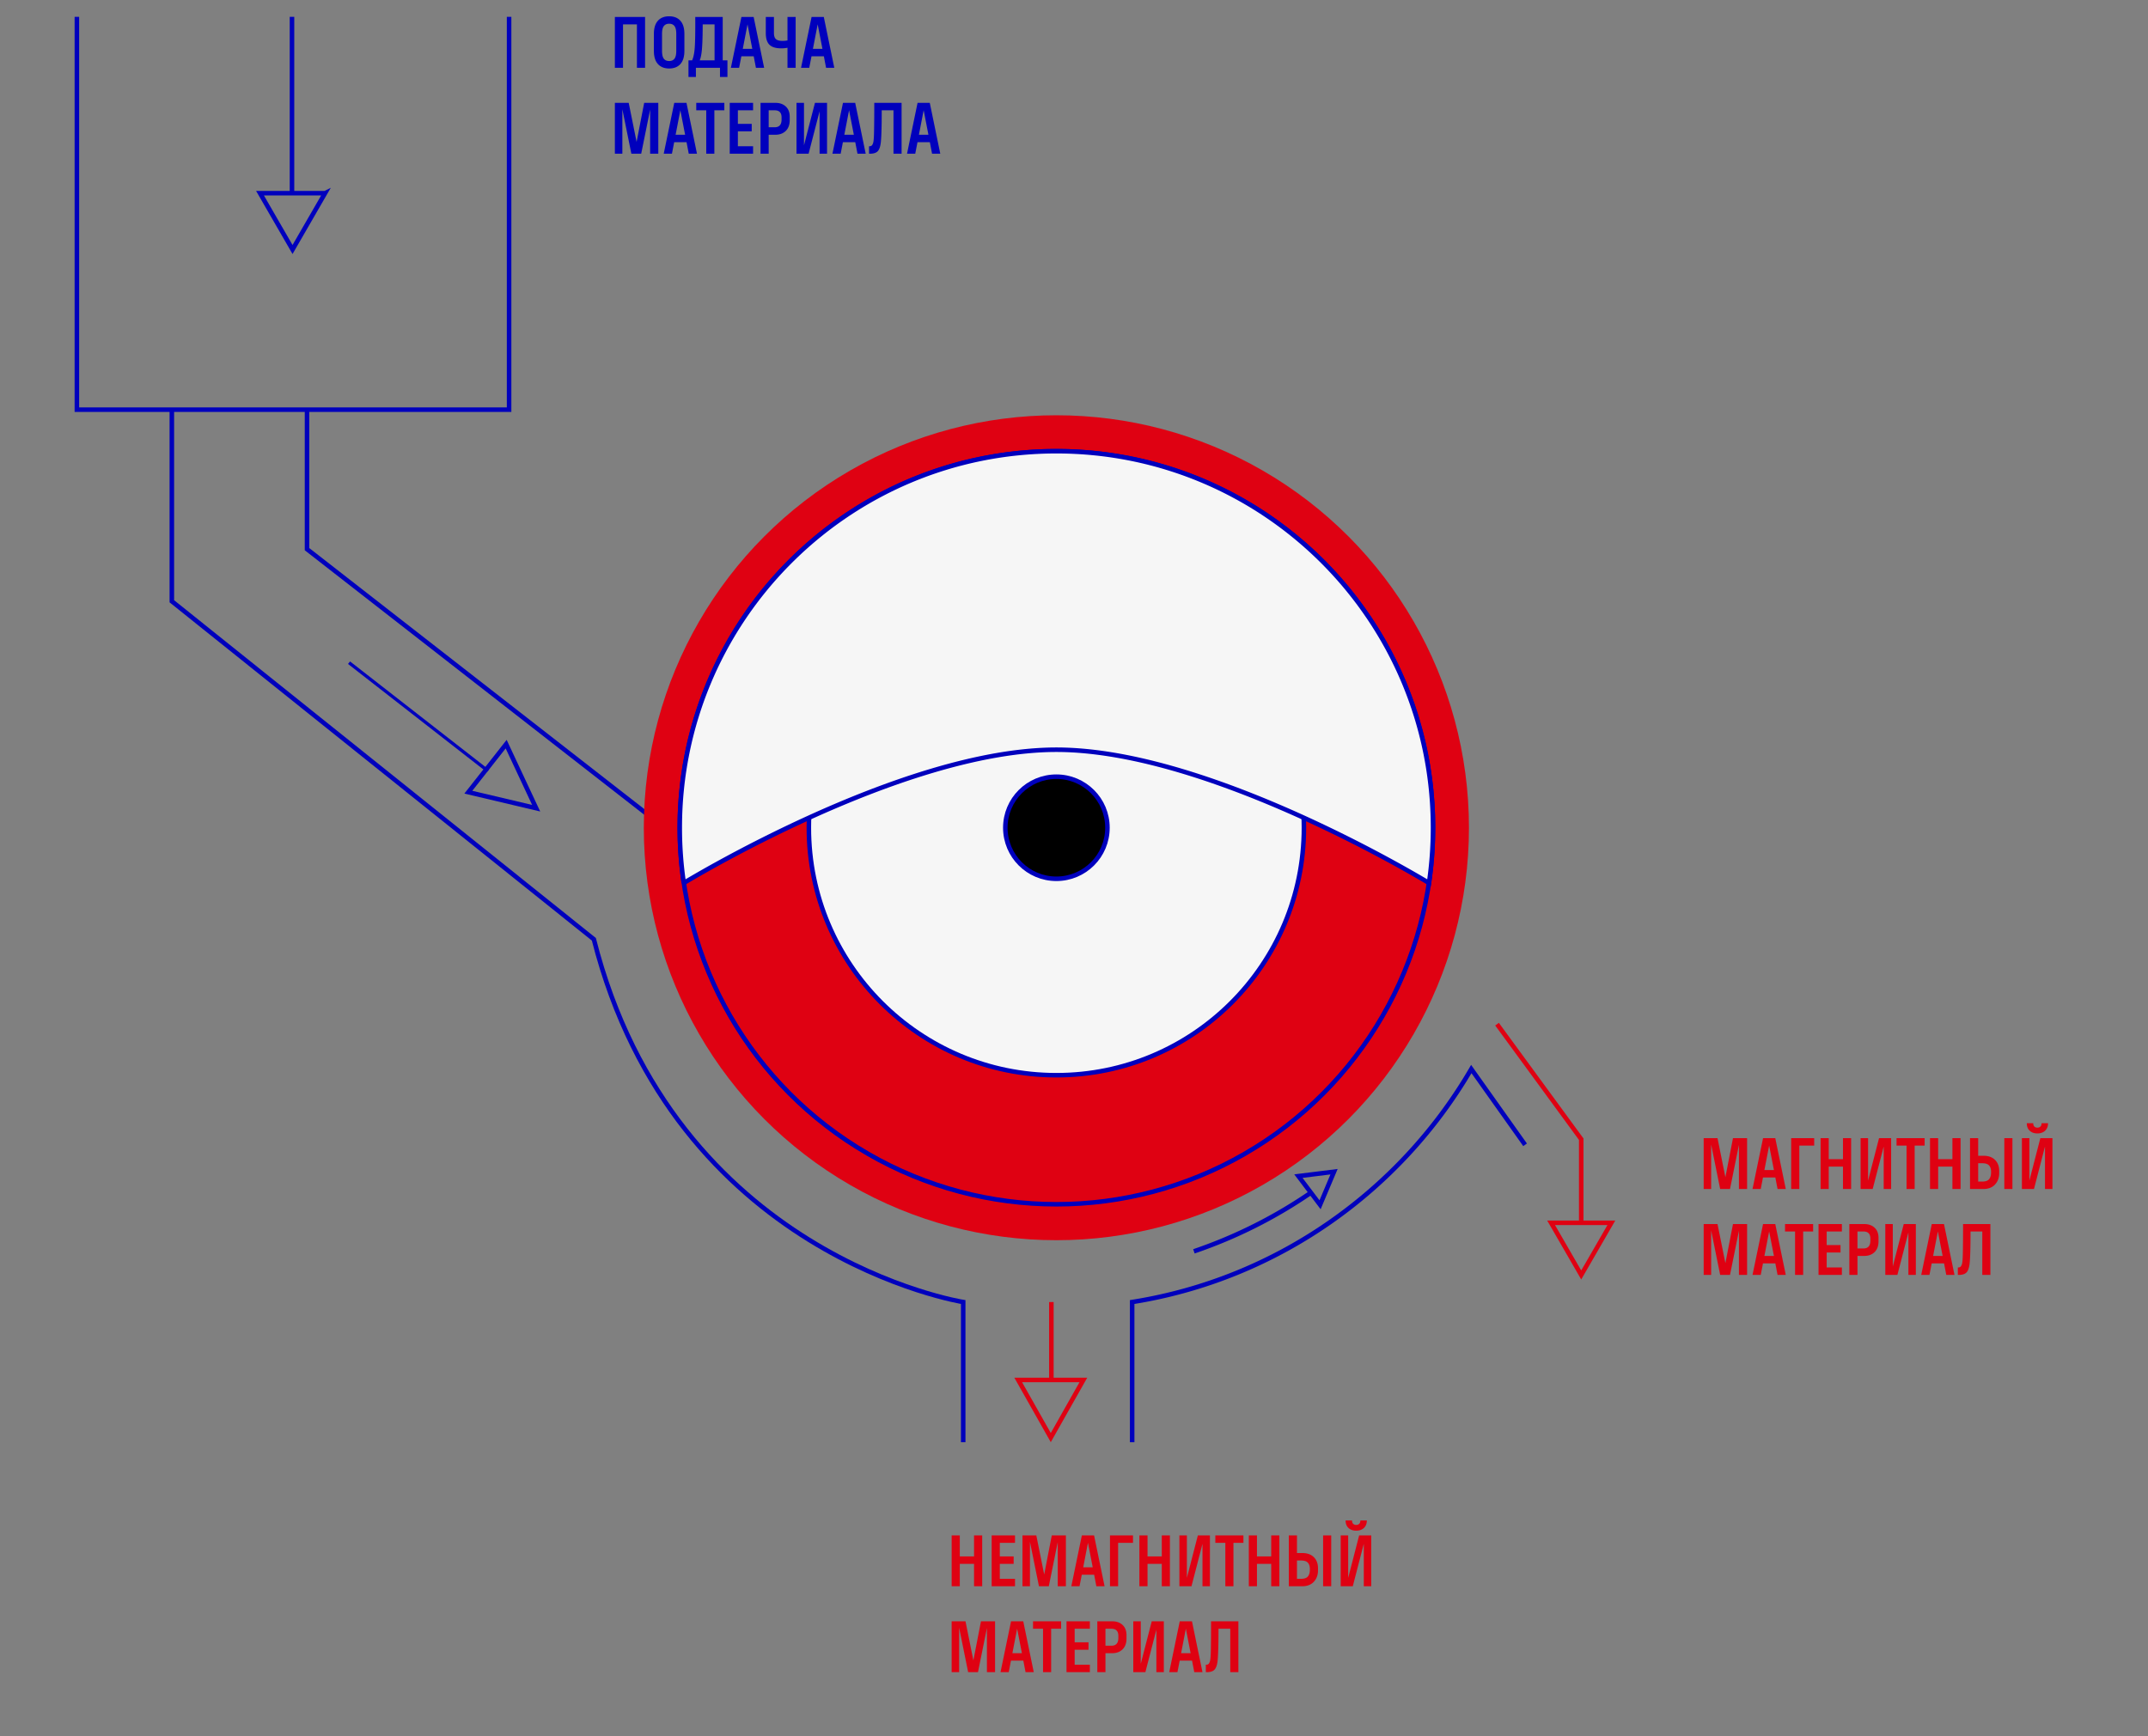 <svg width="475" height="384" fill="none" xmlns="http://www.w3.org/2000/svg"><rect width="100%" height="100%" fill="#808080" stroke="none"/><path d="M135.97 15V3.75h6.679V15h-1.801V5.398h-3.077V15h-1.801zm14.487-.835c-.586.654-1.414.982-2.483.982-1.069 0-1.899-.33-2.49-.99-.591-.659-.886-1.628-.886-2.907V7.5c0-1.28.295-2.249.886-2.908.591-.659 1.421-.988 2.49-.988 1.069 0 1.897.33 2.483.988.591.655.886 1.624.886 2.908v3.75c0 1.284-.295 2.256-.886 2.915zm-2.483-.666c.518 0 .908-.171 1.172-.513.268-.347.403-.926.403-1.736V7.5c0-.81-.132-1.387-.396-1.729-.263-.346-.657-.52-1.179-.52-.518 0-.911.174-1.179.52-.264.342-.396.918-.396 1.729v3.75c0 .81.132 1.39.396 1.736.263.342.657.512 1.179.512zm11.243 3.522V15h-5.325v2.021h-1.648v-3.669h.806c.302-.664.498-1.623.586-2.878.092-1.255.129-3.496.109-6.724h6.072v9.602h1.048v3.67h-1.648zm-4.109-5.141c-.098.625-.222 1.116-.374 1.472h3.282V5.398h-2.623c-.009 3.223-.105 5.383-.285 6.482zm6.518 3.12l2.329-11.25h2.703L168.98 15h-1.817l-.49-2.549h-2.732L163.443 15h-1.817zm2.63-4.197h2.102l-1.055-5.42-1.047 5.42zm8.723-1.758c.444 0 .832-.034 1.164-.102V3.75h1.802V15h-1.802v-4.438a6.681 6.681 0 01-1.406.131c-1.172 0-2.031-.263-2.578-.79-.542-.533-.813-1.4-.813-2.6V3.75h1.802v3.552c0 .65.151 1.104.454 1.363.308.253.767.38 1.377.38zm4.16 5.955l2.329-11.25h2.703L184.493 15h-1.817l-.491-2.549h-2.732L178.955 15h-1.816zm2.629-4.197h2.102l-1.054-5.42-1.048 5.42zM143.77 34v-9.763L141.792 34h-2.175l-1.992-9.836V34h-1.655V22.75h3.061l1.743 8.643 1.678-8.643h3.12V34h-1.802zm3.003 0l2.329-11.25h2.703L154.126 34h-1.816l-.491-2.549h-2.732L148.589 34h-1.816zm2.629-4.197h2.102l-1.054-5.42-1.048 5.42zm4.563-5.405V22.75h6.211v1.648h-2.204V34h-1.795v-9.602h-2.212zM161.37 34V22.75h5.164v1.648h-3.362V27.4h3.061v1.648h-3.061v3.303h3.362V34h-5.164zm6.812 0V22.75h3.288c.952 0 1.716.269 2.293.806.581.537.871 1.294.871 2.27v.747c0 1.02-.29 1.814-.871 2.38-.581.567-1.346.85-2.293.85h-1.487V34h-1.801zm3.134-9.602h-1.333v3.75h1.333c1.011 0 1.516-.574 1.516-1.721v-.454c0-1.05-.505-1.575-1.516-1.575zm6.475-1.648v9.39l2.424-9.39h2.674V34h-1.648v-9.39L178.809 34h-2.673V22.75h1.655zM184.082 34l2.329-11.25h2.703L191.436 34h-1.816l-.491-2.549h-2.732L185.899 34h-1.817zm2.63-4.197h2.102l-1.055-5.42-1.047 5.42zm6.408 1.648c.088-.361.145-1.216.169-2.563.029-1.353.044-3.399.044-6.138h6.042V34h-1.794v-9.602h-2.6c0 3.53-.069 5.91-.205 7.141-.108.913-.337 1.553-.689 1.919-.351.361-.918.542-1.699.542h-.212v-1.648h.066c.268 0 .463-.076.586-.227.126-.156.224-.38.292-.674zM200.577 34l2.329-11.25h2.702L207.93 34h-1.816l-.491-2.549h-2.732L202.393 34h-1.816zm2.629-4.197h2.102l-1.055-5.42-1.047 5.42z" fill="#0000BD"/><path d="M215.397 350.871v-4.951h-3.149v4.951h-1.802v-11.25h1.802v4.651h3.149v-4.651h1.802v11.25h-1.802zm3.896 0v-11.25h5.164v1.648h-3.362v3.003h3.062v1.648h-3.062v3.303h3.362v1.648h-5.164zm14.612 0v-9.763l-1.977 9.763h-2.176l-1.992-9.836v9.836h-1.655v-11.25h3.062l1.743 8.643 1.677-8.643h3.12v11.25h-1.802zm3.003 0l2.329-11.25h2.703l2.322 11.25h-1.817l-.49-2.549h-2.732l-.498 2.549h-1.817zm2.63-4.197h2.102l-1.055-5.42-1.047 5.42zm5.918 4.197v-11.25h5.09v1.648h-3.289v9.602h-1.801zm11.455 0v-4.951h-3.15v4.951h-1.802v-11.25h1.802v4.651h3.15v-4.651h1.801v11.25h-1.801zm5.551-11.25v9.39l2.425-9.39h2.673v11.25h-1.648v-9.39l-2.432 9.39h-2.673v-11.25h1.655zm6.292 1.648v-1.648h6.211v1.648h-2.205v9.602h-1.794v-9.602h-2.212zm12.356 9.602v-4.951h-3.15v4.951h-1.801v-11.25h1.801v4.651h3.15v-4.651h1.802v11.25h-1.802zm10.349-3.523c0 1.026-.31 1.87-.93 2.534-.615.66-1.475.989-2.578.989h-2.945v-11.25h1.802v3.897h1.143c1.118 0 1.982.307 2.592.922.611.611.916 1.429.916 2.454v.454zm2.922 3.523h-1.794v-11.25h1.794v11.25zm-6.672-5.698h-.901v4.05h.901c.708 0 1.208-.171 1.501-.513.298-.346.447-.852.447-1.516v-.146c0-.61-.149-1.074-.447-1.392-.293-.322-.793-.483-1.501-.483zm13.118-8.855h1.428c0 .698-.215 1.25-.645 1.655-.429.401-1.001.601-1.714.601-.703 0-1.269-.2-1.699-.601-.425-.405-.637-.957-.637-1.655h1.421c0 .327.085.574.256.74a.94.94 0 00.659.241c.279 0 .503-.08.674-.241.171-.166.257-.413.257-.74zm-2.696 3.303v9.39l2.425-9.39h2.673v11.25h-1.648v-9.39l-2.432 9.39h-2.673v-11.25h1.655zm-79.885 30.25v-9.763l-1.977 9.763h-2.176l-1.992-9.836v9.836h-1.655v-11.25h3.061l1.743 8.643 1.678-8.643h3.12v11.25h-1.802zm3.003 0l2.329-11.25h2.703l2.322 11.25h-1.817l-.491-2.549h-2.732l-.498 2.549h-1.816zm2.629-4.197h2.102l-1.054-5.42-1.048 5.42zm4.563-5.405v-1.648h6.211v1.648h-2.204v9.602h-1.795v-9.602h-2.212zm7.405 9.602v-11.25h5.164v1.648h-3.362v3.003h3.061v1.648h-3.061v3.303h3.362v1.648h-5.164zm6.812 0v-11.25h3.288c.952 0 1.717.269 2.293.806.581.537.871 1.294.871 2.27v.747c0 1.021-.29 1.814-.871 2.381-.581.566-1.345.849-2.293.849h-1.487v4.197h-1.801zm3.134-9.602h-1.333v3.75h1.333c1.011 0 1.517-.574 1.517-1.721v-.454c0-1.05-.506-1.575-1.517-1.575zm6.475-1.648v9.39l2.424-9.39h2.674v11.25h-1.648v-9.39l-2.432 9.39h-2.673v-11.25h1.655zm6.292 11.25l2.329-11.25h2.702l2.322 11.25h-1.816l-.491-2.549h-2.732l-.498 2.549h-1.816zm2.629-4.197h2.102l-1.055-5.42-1.047 5.42zm6.409 1.648c.088-.361.144-1.216.168-2.563.029-1.353.044-3.399.044-6.138h6.043v11.25h-1.795v-9.602h-2.6c0 3.53-.068 5.911-.205 7.141-.107.913-.337 1.553-.689 1.919-.351.361-.917.542-1.699.542h-.212v-1.648h.066c.268 0 .464-.076.586-.227.127-.156.224-.381.293-.674zM384.543 263v-9.763L382.565 263h-2.175l-1.992-9.836V263h-1.655v-11.25h3.061l1.743 8.643 1.678-8.643h3.12V263h-1.802zm3.003 0l2.329-11.25h2.703l2.321 11.25h-1.816l-.491-2.549h-2.732l-.498 2.549h-1.816zm2.629-4.197h2.102l-1.054-5.42-1.048 5.42zm5.918 4.197v-11.25h5.091v1.648h-3.289V263h-1.802zm11.455 0v-4.951h-3.149V263h-1.802v-11.25h1.802v4.651h3.149v-4.651h1.802V263h-1.802zm5.552-11.25v9.39l2.424-9.39h2.674V263h-1.648v-9.39l-2.432 9.39h-2.673v-11.25h1.655zm6.292 1.648v-1.648h6.211v1.648h-2.205V263h-1.794v-9.602h-2.212zM431.748 263v-4.951h-3.15V263h-1.802v-11.25h1.802v4.651h3.15v-4.651h1.801V263h-1.801zm10.349-3.523c0 1.025-.31 1.87-.93 2.534-.616.659-1.475.989-2.579.989h-2.944v-11.25h1.802v3.896h1.142c1.119 0 1.983.308 2.593.923.611.611.916 1.429.916 2.454v.454zm2.922 3.523h-1.794v-11.25h1.794V263zm-6.672-5.698h-.901v4.05h.901c.708 0 1.208-.171 1.501-.513.298-.346.447-.852.447-1.516v-.146c0-.611-.149-1.074-.447-1.392-.293-.322-.793-.483-1.501-.483zm13.117-8.855h1.429c0 .698-.215 1.25-.645 1.655-.43.4-1.001.601-1.714.601-.703 0-1.269-.201-1.699-.601-.425-.405-.637-.957-.637-1.655h1.421c0 .327.085.574.256.74a.94.94 0 00.659.241c.279 0 .503-.08.674-.241.171-.166.256-.413.256-.74zm-2.695 3.303v9.39l2.424-9.39h2.674V263h-1.648v-9.39l-2.432 9.39h-2.673v-11.25h1.655zM384.543 282v-9.763L382.565 282h-2.175l-1.992-9.836V282h-1.655v-11.25h3.061l1.743 8.643 1.678-8.643h3.12V282h-1.802zm3.003 0l2.329-11.25h2.703l2.321 11.25h-1.816l-.491-2.549h-2.732l-.498 2.549h-1.816zm2.629-4.197h2.102l-1.054-5.42-1.048 5.42zm4.563-5.405v-1.648h6.211v1.648h-2.204V282h-1.795v-9.602h-2.212zm7.405 9.602v-11.25h5.164v1.648h-3.362v3.003h3.061v1.648h-3.061v3.303h3.362V282h-5.164zm6.812 0v-11.25h3.288c.952 0 1.717.269 2.293.806.581.537.871 1.294.871 2.27v.747c0 1.021-.29 1.814-.871 2.381-.581.566-1.346.849-2.293.849h-1.487V282h-1.801zm3.134-9.602h-1.333v3.75h1.333c1.011 0 1.516-.574 1.516-1.721v-.454c0-1.05-.505-1.575-1.516-1.575zm6.475-1.648v9.39l2.424-9.39h2.674V282h-1.648v-9.39l-2.432 9.39h-2.673v-11.25h1.655zm6.291 11.25l2.33-11.25h2.702l2.322 11.25h-1.816l-.491-2.549h-2.732l-.498 2.549h-1.817zm2.63-4.197h2.102l-1.055-5.42-1.047 5.42zm6.409 1.648c.087-.361.144-1.216.168-2.563.029-1.353.044-3.399.044-6.138h6.042V282h-1.794v-9.602h-2.6c0 3.53-.068 5.911-.205 7.141-.108.913-.337 1.553-.689 1.919-.351.361-.918.542-1.699.542h-.212v-1.648h.066c.268 0 .464-.076.586-.227.127-.156.224-.381.293-.674z" fill="#DF0112"/><path d="M337.252 253.222l-11.896-16.757c-15.715 26.957-42.97 46.455-74.994 51.535v31.011m39.721-55.333a105.744 105.744 0 01-26.067 13.106M67.893 90.5v30.972L143 180" stroke="#0000BD"/><circle cx="233.604" cy="183.09" r="91.235" fill="#DF0112"/><circle cx="233.605" cy="183.09" r="83.287" fill="#DF0112" stroke="#0000BD"/><circle cx="233.604" cy="183.091" r="54.737" fill="#F6F6F6" stroke="#0000BD"/><path d="M150.318 183.09c0-45.998 37.289-83.287 83.287-83.287 45.998 0 83.287 37.289 83.287 83.287 0 4.15-.304 8.23-.89 12.217-.361-.216-.869-.519-1.513-.895a256.848 256.848 0 00-5.966-3.382 302.895 302.895 0 00-20.438-10.258c-16.409-7.451-37.187-14.94-54.48-14.94s-38.071 7.489-54.48 14.94a302.837 302.837 0 00-20.437 10.258 257.312 257.312 0 00-5.967 3.382c-.643.376-1.152.679-1.513.895a83.985 83.985 0 01-.89-12.217z" fill="#F6F6F6" stroke="#0000BD"/><circle cx="233.605" cy="183.089" r="11.292" fill="#v" stroke="#0000BD"/><path d="M17 3.724v86.89h95.579V3.724m-48.009 0v38.927" stroke="#0000BD"/><path d="M71.887 42.727L64.69 55.19l-7.195-12.462h14.39z" stroke="#0000BD"/><path transform="matrix(.549 .428 -.457 .552 76.956 146.858)" stroke="#0000BD" d="M0-.5h55.928"/><path d="M111.93 164.596l6.636 14.173-15.001-3.545 8.365-10.628z" stroke="#0000BD"/><path stroke="#DF0112" d="M232.498 288v17.368m7.072-.133l-7.205 12.749-7.204-12.749h14.409zm116.754-34.755l-6.659 11.533-6.659-11.533h13.318z"/><path d="M295.006 259.172l-3.093 7.316-4.789-6.337 7.882-.979z" stroke="#0000BD"/><path d="M331.046 226.535l18.619 25.446v17.999" stroke="#DF0112"/><path d="M213 319v-31s-63.897-10.084-81.677-80.24L38 133V91" stroke="#0000BD"/></svg>